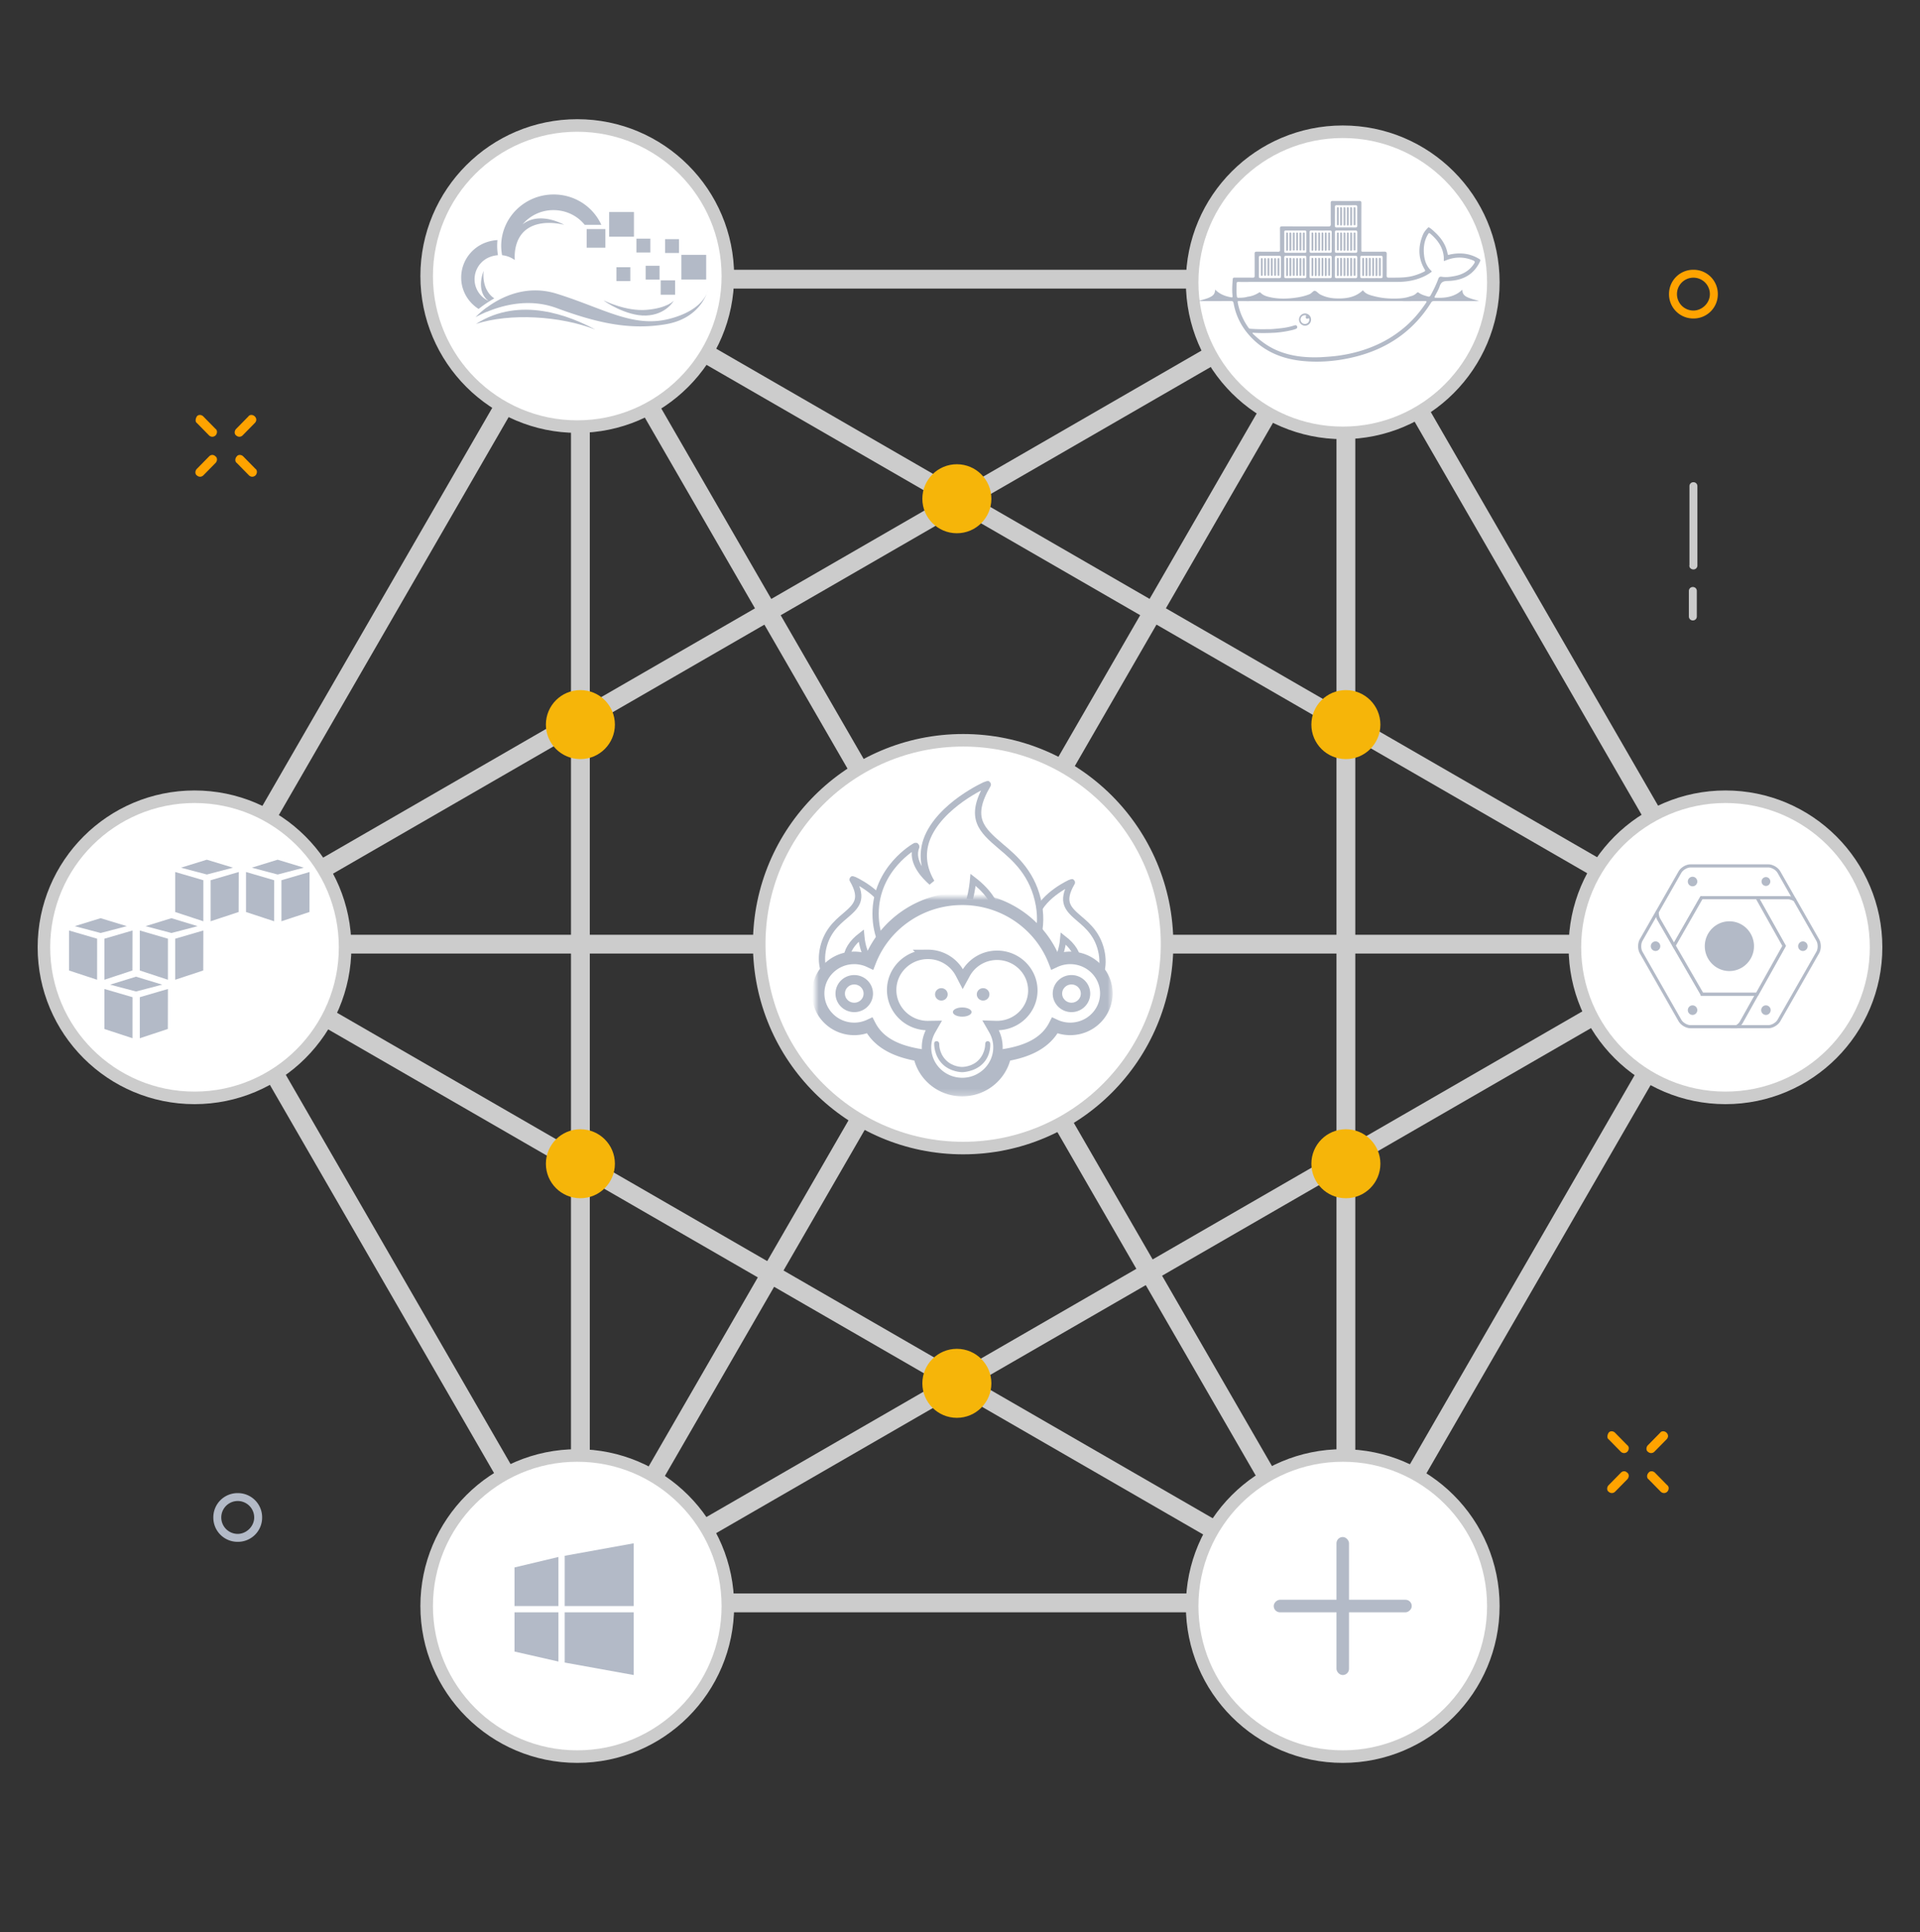 <svg width="306" height="308" viewBox="0 0 306 308" xmlns="http://www.w3.org/2000/svg" xmlns:xlink="http://www.w3.org/1999/xlink"><rect x="0" y="0" width="306" height="308" fill="#333333" stroke="none"/><title>F6C6070D-B249-48F5-B232-68BCE6335CBC</title><defs><path d="M40.567 9.684c-.892 0-1.733.205-2.487.561C35.823 4.41 30.084.262 23.356.262 16.63.262 10.89 4.41 8.633 10.245a5.805 5.805 0 0 0-2.487-.56c-3.18 0-5.758 2.534-5.758 5.66 0 3.126 2.578 5.66 5.758 5.66.88 0 1.712-.2 2.458-.547 1.429 2.79 4.294 4.128 7.94 4.73.598 3.166 3.422 5.572 6.812 5.572s6.215-2.406 6.813-5.572c3.646-.602 6.51-1.941 7.94-4.73a5.81 5.81 0 0 0 2.458.547c3.18 0 5.758-2.534 5.758-5.66 0-3.126-2.578-5.66-5.758-5.66zm-34.42 7.647c-1.098 0-1.988-.875-1.988-1.954 0-1.08.89-1.954 1.988-1.954 1.098 0 1.988.875 1.988 1.954 0 1.08-.89 1.954-1.988 1.954zm22.725 2.892h-.005l-1.427-.044.652 1.132a5.28 5.28 0 0 1 .707 2.632c0 2.95-2.441 5.351-5.443 5.351-3.001 0-5.443-2.4-5.443-5.351 0-.918.244-1.827.706-2.628l.64-1.113-1.3.02-.083.004c-3.043 0-5.518-2.433-5.518-5.425 0-2.99 2.475-5.424 5.518-5.424a5.51 5.51 0 0 1 4.914 2.966l.648 1.25.673-1.237a5.452 5.452 0 0 1 4.802-2.832c3.001 0 5.443 2.4 5.443 5.351 0 2.949-2.44 5.348-5.484 5.348zm11.895-2.892c-1.097 0-1.987-.875-1.987-1.954 0-1.08.89-1.954 1.987-1.954 1.098 0 1.988.875 1.988 1.954 0 1.08-.89 1.954-1.988 1.954z" id="a"/><mask id="b" x="-1" y="-1" width="47.938" height="32.498"><path fill="#fff" d="M-.612-.738h47.938V31.76H-.612z"/><use xlink:href="#a"/></mask></defs><g fill="none" fill-rule="evenodd"><g transform="translate(7 20)"><path d="M84 129V97.365l-51.5 29.733L31 124.5l53-30.6V40h3v52.168l26.324-15.198L94 43.5l2.598-1.5 19.324 33.47 27.154-15.677L101 35.5l1.5-2.598 43.576 25.159L186.02 35l1.5 2.598-38.443 22.195 27.142 15.67L195.538 42l2.597 1.5-19.32 33.463L206 92.658V40h3v54.39l48.519 28.012-1.5 2.598L209 97.854V129h45v3h-45v30.105L249.019 139l1.5 2.598L209 165.568V219h-3v-51.7l-27.795 16.048 21.93 37.984-2.598 1.5-21.93-37.984-26.848 15.5 48.76 28.152-1.5 2.598-50.26-29.017L95.5 231.098 94 228.5l48.76-28.151-26.386-15.234-21.776 37.717-2.598-1.5 21.776-37.717L87 168.156V219h-3v-52.576l-43-24.826L42.5 139 84 162.96V132H41v-3h43zm3 0h56.363l-28.539-49.432L87 95.632V129zm0 3v32.692l28.276 16.325 28.3-49.017H87zm61.56 0l28.145 48.75L206 163.837V132h-57.44zm.212-3H206V96.122L177.316 79.56 148.772 129zm-31.35-50.932l28.646 49.616 28.65-49.623-28.642-16.536-28.654 16.543zm56.685 104.182l-28.04-48.566-28.193 48.833 27.885 16.1 28.348-16.367zM75.5 38l2.598 1.5-46.5 80.54-2.598-1.5L75.5 38zm3 188.52L32 145.98l2.598-1.5 46.5 80.54-2.598 1.5zM216.598 38l46.5 80.54-2.598 1.5L214 39.5l2.598-1.5zm-3 188.52l-2.598-1.5 46.5-80.54 2.598 1.5-46.5 80.54zM100 23h85v3h-85v-3zm0 211h85v3h-85v-3z" fill="#CCC"/><circle fill="#F6B509" cx="85.5" cy="95.5" r="5.5"/><circle fill="#F6B509" cx="85.5" cy="165.5" r="5.5"/><circle fill="#F6B509" cx="207.5" cy="95.5" r="5.5"/><circle fill="#F6B509" cx="207.5" cy="165.5" r="5.5"/><circle fill="#F6B509" cx="145.5" cy="200.5" r="5.5"/><circle fill="#F6B509" cx="145.5" cy="59.5" r="5.5"/><circle stroke="#CCC" stroke-width="2" fill="#FFF" cx="146.5" cy="130.5" r="32.5"/><circle stroke="#CCC" stroke-width="2" fill="#FFF" cx="268" cy="131" r="24"/><circle stroke="#CCC" stroke-width="2" fill="#FFF" cx="24" cy="131" r="24"/><circle stroke="#CCC" stroke-width="2" fill="#FFF" cx="85" cy="24" r="24"/><circle stroke="#CCC" stroke-width="2" fill="#FFF" cx="85" cy="236" r="24"/><circle stroke="#CCC" stroke-width="2" fill="#FFF" cx="207" cy="236" r="24"/><circle stroke="#CCC" stroke-width="2" fill="#FFF" cx="207" cy="25" r="24"/></g><g stroke="#B3BAC7" fill="#FFF"><path d="M142.574 145.964c-.024.021-.024.043-.024.064.559 1.444-.85 2.823-1.433 3.34.777-1.314.923-2.65.485-3.943-.583-1.68-2.064-3.017-3.23-3.857-1.264-.905-2.381-1.4-2.406-1.4h-.073c-.024.02-.024.042 0 .064 1.822 3.124.56 4.223-1.214 5.753-1.36 1.142-3.061 2.63-3.571 5.56-.413 2.5.364 4.525 2.307 6.012 1.798 1.379 3.96 1.81 4.568 1.917.073-.021.097-.064.097-.086 0-.064-.049-.107-.073-.107-1.409-.302-3.693-1.164-3.79-3.384.365.216 1.652.906 2.721.927.024 0 .049-.021.049-.043 0-.022 0-.043-.025-.065-.024-.021-2.065-1.616-2.04-3.792.024-1.336.801-2.607 2.332-3.793.048.54.267 2.93 1.603 4.267 1.458 1.487 2.138 1.228 2.162 1.207 0 0 .996-.216 1.07-1.035.29.517.995 2.004.437 3.383-.413 1.013-1.41 1.767-2.94 2.263-.097.086-.097.15-.097.172.024.065.121.086.243.086 3.28-.452 6.608-3.06 6.608-7.154 0-4.266-3.644-6.335-3.693-6.356-.024-.022-.048 0-.073 0zM164.139 146.43c.024.02.024.042.024.064-.559 1.444.85 2.823 1.433 3.34-.777-1.314-.923-2.65-.486-3.943.583-1.681 2.065-3.017 3.231-3.857 1.264-.905 2.381-1.401 2.405-1.401h.073c.025.021.025.043 0 .065-1.822 3.124-.558 4.223 1.215 5.753 1.36 1.142 3.061 2.629 3.571 5.56.413 2.499-.364 4.524-2.308 6.011-1.797 1.38-3.96 1.81-4.567 1.918-.073-.021-.097-.065-.097-.086 0-.065.048-.108.073-.108 1.409-.302 3.692-1.163 3.79-3.383-.365.216-1.652.905-2.721.927-.025 0-.049-.022-.049-.043 0-.022 0-.044.024-.065.025-.022 2.065-1.616 2.041-3.793-.024-1.336-.802-2.607-2.332-3.792-.049.539-.267 2.93-1.604 4.266-1.457 1.487-2.137 1.229-2.162 1.207 0 0-.996-.215-1.069-1.034-.291.517-.996 2.004-.437 3.383.413 1.013 1.41 1.767 2.94 2.262.097.087.097.151.097.173-.024.065-.122.086-.243.086-3.28-.452-6.608-3.06-6.608-7.154 0-4.266 3.644-6.335 3.693-6.357.024-.021.048 0 .073 0z"/><path d="M145.986 134.854c.041.037.041.073.041.11-.955 2.454 1.454 4.799 2.45 5.678-1.328-2.235-1.578-4.506-.83-6.704.997-2.857 3.53-5.128 5.524-6.557 2.16-1.538 4.07-2.381 4.112-2.381h.125c.041.037.041.073 0 .11-3.115 5.312-.956 7.18 2.076 9.78 2.326 1.942 5.234 4.47 6.106 9.452.706 4.249-.623 7.692-3.946 10.22-3.073 2.344-6.77 3.077-7.808 3.26-.125-.036-.166-.11-.166-.146 0-.11.083-.184.124-.184 2.41-.512 6.313-1.978 6.48-5.75-.624.366-2.825 1.538-4.652 1.574-.042 0-.083-.036-.083-.073 0-.036 0-.073.041-.11.042-.036 3.53-2.747 3.489-6.447-.042-2.271-1.37-4.432-3.987-6.447-.083.916-.457 4.982-2.742 7.253-2.492 2.528-3.655 2.088-3.696 2.051 0 0-1.703-.366-1.828-1.758-.498.88-1.703 3.407-.747 5.751.706 1.722 2.409 3.004 5.025 3.847.167.146.167.256.167.293-.042.11-.208.146-.416.146-5.607-.77-11.297-5.202-11.297-12.162 0-7.253 6.23-10.77 6.313-10.806.042-.037.083 0 .125 0z"/></g><g transform="translate(130 143)"><use fill="#FFF" xlink:href="#a"/><use stroke="#B3BAC7" mask="url(#b)" stroke-width="2" xlink:href="#a"/><path d="M28.872 20.223h-.005l-1.427-.044.652 1.132a5.28 5.28 0 0 1 .707 2.632c0 2.95-2.441 5.351-5.443 5.351-3.001 0-5.443-2.4-5.443-5.351 0-.918.244-1.827.706-2.628l.64-1.113-1.3.02-.083.004c-3.043 0-5.518-2.433-5.518-5.425 0-2.99 2.475-5.424 5.518-5.424a5.51 5.51 0 0 1 4.914 2.966l.648 1.25.673-1.237a5.452 5.452 0 0 1 4.802-2.832c3.001 0 5.443 2.4 5.443 5.351 0 2.949-2.44 5.348-5.484 5.348z" stroke="#B3BAC7" fill="#FFF"/><path d="M18.885 23.391s-.048-.43.38-.43c.429 0 .429.43.429.43s-.087 1.379 1.02 2.545c1.107 1.167 2.625 1.134 2.625 1.134s1.584.02 2.662-1.134c1.078-1.153 1.017-2.545 1.017-2.545s0-.43.399-.43c.398 0 .407.43.407.43s.148 1.802-1.193 3.156c-1.34 1.355-3.292 1.359-3.292 1.359s-1.888 0-3.198-1.359c-1.31-1.358-1.256-3.156-1.256-3.156zm4.471-4.338c-.823 0-1.49-.328-1.49-.733 0-.405.667-.733 1.49-.733.824 0 1.491.328 1.491.733 0 .405-.667.733-1.49.733z" fill="#B3BAC7"/><ellipse fill="#B3BAC7" cx="20.03" cy="15.499" rx="1.008" ry=".991"/><ellipse fill="#B3BAC7" cx="26.682" cy="15.499" rx="1.008" ry=".991"/><path d="M6.147 17.331c-1.098 0-1.988-.875-1.988-1.954 0-1.08.89-1.954 1.988-1.954 1.098 0 1.988.875 1.988 1.954 0 1.08-.89 1.954-1.988 1.954zM40.767 17.331c-1.097 0-1.987-.875-1.987-1.954 0-1.08.89-1.954 1.987-1.954 1.098 0 1.988.875 1.988 1.954 0 1.08-.89 1.954-1.988 1.954z" stroke="#B3BAC7" fill="#FFF"/></g><g fill-rule="nonzero" fill="#B3BAC7"><path d="M32.402 146.848l-4.475-1.472v-6.379l4.48 1.309-.005 6.542M33.569 140.306l4.48-1.309-.015 6.374-4.465 1.477v-6.542M37.137 138.306l-4.176-1.272-4.122 1.272 4.128 1.09 4.17-1.09M43.686 146.848l-4.475-1.472v-6.379l4.48 1.309-.005 6.542M44.853 140.306l4.481-1.309-.016 6.374-4.465 1.477v-6.542M48.421 138.306l-4.176-1.272-4.121 1.272 4.127 1.09 4.17-1.09M15.48 149.628L11 148.32v6.378l4.475 1.472.006-6.542M16.642 149.628l4.48-1.308-.015 6.374-4.465 1.476v-6.542M20.21 147.629l-4.176-1.272-4.121 1.272 4.127 1.09 4.17-1.09M26.76 156.17l-4.476-1.472v-6.378l4.481 1.308-.005 6.542M27.927 149.628l4.48-1.308-.015 6.374-4.465 1.476v-6.542M31.495 147.629l-4.176-1.272-4.122 1.272 4.128 1.09 4.17-1.09M21.117 165.493l-4.475-1.472v-6.379l4.48 1.309-.005 6.542M22.284 158.95l4.481-1.308-.015 6.375-4.466 1.476v-6.542M25.852 156.952l-4.176-1.272-4.121 1.272 4.127 1.09 4.17-1.09"/></g><g fill-rule="nonzero" fill="#B3BAC7"><path d="M75.86 51.635c7.04-4.51 15.031-1.257 19.027.906-5.528-2.183-13.602-2.677-19.026-.906"/><path d="M88.241 31c3.396 0 6.294 1.977 7.598 4.84h-2.65c-1.159-1.442-2.96-2.348-4.989-2.348a6.408 6.408 0 0 0-4.927 2.286c.062-.042.124-.103.186-.144 2.774-1.957 6.46.205 6.46.205s-3.5-1.009-5.88.639c-2.381 1.647-1.988 4.963-1.988 4.963s-.02-.041-.041-.124c0 .041.02.083.02.124a4.179 4.179 0 0 0-2.008-.762 8.574 8.574 0 0 1-.145-1.483c.021-4.53 3.748-8.196 8.364-8.196M77.58 49.72v-.7c2.195-1.628 6.253-3.728 11.139-2.204 7.411 2.306 12.11 5.457 17.846 4.036 5.714-1.42 6.231-4.53 6.231-4.53s-1.014 4.386-6.645 5.354c-5.632.968-10.828-.124-17.453-2.574-4.472-1.648-8.778-.371-11.118.617m0-1.42a21.52 21.52 0 0 1 1.201-.742 3.24 3.24 0 0 1-.517-.412 3.663 3.663 0 0 1-.684-.947v1.524l.042.041c.083.062.145.124.227.185a1.117 1.117 0 0 1-.269-.144v.494m0-7.104v-2.595a6.7 6.7 0 0 1 1.698-.33c-.02.289-.041.598-.041.907 0 .514.041 1.009.124 1.503a4.352 4.352 0 0 0-1.78.515m0-2.595v2.595a3.815 3.815 0 0 0-1.947 3.315c0 1.421.787 2.657 1.946 3.316v.473a19.58 19.58 0 0 0-1.304.948c-1.677-1.071-2.774-2.904-2.774-5.004 0-2.616 1.697-4.84 4.078-5.643m0 7.62c-.745-1.421-.497-3.048-.497-3.048s-1.242 2.862.497 4.571v-1.524m0 2.78c-1.138.845-1.78 1.545-1.78 1.545 0 .02.662-.37 1.78-.844v-.7"/><path d="M96.212 47.887s3.54 1.791 6.853 1.503c3.333-.288 4.327-1.462 4.327-1.462s-1.222 2.244-4.41 2.368c-3.188.124-6.77-2.327-6.77-2.41zM93.5 36.519h2.981v2.965H93.5V36.52zM105.3 44.695h2.299v2.285H105.3zM97.082 33.8h3.954v3.934h-3.954zM108.593 40.617h3.954v3.933h-3.954zM101.43 38.043h2.215v2.203h-2.216v-2.203zm1.47 4.325h2.214v2.203H102.9v-2.203zM98.241 42.594h2.215v2.204h-2.215v-2.204zm7.764-4.469h2.215v2.204h-2.215v-2.204z"/></g><g fill-rule="nonzero" fill="#B3BAC7"><path d="M213.196 43.997c.177.015.165-.127.167-.24.004-.392.002-.784.002-1.175 0-.416.002-.835-.002-1.251 0-.101.002-.22-.146-.22s-.146.117-.146.22a504.83 504.83 0 0 0 0 2.429c-.002.097-.018.226.125.237zM218.315 44.004c.158-.013.143-.151.143-.265.002-.39 0-.785 0-1.177v-1.216c0-.118-.005-.247-.166-.245-.157 0-.125.134-.125.228-.004.81-.004 1.621 0 2.432 0 .105-.042.26.148.243zM215.32 44.006c.14.006.168-.097.168-.207v-2.506c0-.117-.048-.205-.181-.192-.126.011-.111.12-.113.205-.002.417-.002.835-.002 1.252 0 .406-.002.811.002 1.215.004.095-.034.226.126.233zM214.269 44.004c.14-.002.151-.116.151-.22v-2.468c0-.107-.019-.211-.159-.213-.159 0-.13.127-.13.222-.004.405-.002.81-.002 1.214 0 .404-.002.811.002 1.215 0 .103-.051.254.138.25zM213.364 37.256c0-.088 0-.195-.155-.189-.154.007-.136.12-.136.205v1.215c0 .405-.004.81 0 1.214.003.092-.037.228.155.226.152-.003.136-.12.136-.203.004-.822.004-1.646 0-2.468zM214.779 44.004c.164.01.173-.117.173-.235v-2.43c0-.12-.01-.246-.173-.236-.155.009-.119.144-.119.235-.005.406-.003.811-.003 1.215 0 .403 0 .81.003 1.214.002.093-.036.226.119.237zM213.591 42.547c0 .405 0 .81.002 1.214.002.094-.037.228.111.241.16.017.18-.106.18-.23v-2.43c0-.118-.003-.25-.167-.241-.18.011-.118.166-.12.267-.01.392-.006.787-.006 1.179zM218.7 43.79c0 .095-.024.222.133.218.137-.002.16-.11.16-.217.002-.824.002-1.646 0-2.47 0-.106-.02-.215-.156-.22-.16-.006-.136.12-.136.217-.004.405-.002.81-.002 1.216 0 .418-.002.835.002 1.255zM209.143 39.974c.168.01.175-.118.175-.235 0-.82 0-1.643-.002-2.465 0-.104-.011-.213-.158-.215-.165 0-.133.126-.133.22-.002.4-.002.806-.002 1.21 0 .418 0 .835.002 1.252.002.093-.036.226.118.233zM211.148 39.778c0 .088-.002.19.118.2.133.007.176-.08.176-.194.002-.836.002-1.673 0-2.506 0-.105-.011-.213-.151-.217-.156-.003-.143.116-.143.213-.002.417-.002.836-.002 1.252 0 .415 0 .833.002 1.252zM209.139 41.1c-.15.014-.114.147-.116.24-.002.405 0 .81 0 1.216 0 .406-.002.811 0 1.215.002.093-.034.228.122.233.16.006.172-.123.172-.24v-2.432c0-.121-.02-.244-.178-.231zM209.678 39.974c.167.01.175-.12.175-.237 0-.82.004-1.642 0-2.465 0-.104-.014-.213-.158-.214-.165 0-.134.125-.134.218-.002.404 0 .81 0 1.213 0 .418-.002.835 0 1.252.004.093-.039.226.12.233h-.003zM210.622 39.774c0 .086-.015.195.12.202.133.008.174-.082.174-.198 0-.833.004-1.668 0-2.5 0-.103-.008-.215-.154-.219-.165-.005-.136.12-.136.213-.006.406-.004.811-.004 1.215 0 .428-.002.86 0 1.287zM210.215 39.974c.14.006.169-.097.169-.205 0-.834.002-1.669 0-2.5 0-.107-.02-.213-.163-.21-.167.002-.129.133-.129.225-.003.403-.001.809-.001 1.212l.001 1.25c0 .094-.038.223.123.228zM214.129 35.705c0 .093-.038.228.113.24.16.014.179-.11.179-.233V34.5c0-.404 0-.81-.004-1.213 0-.11.019-.25-.148-.258-.191-.007-.136.148-.136.247-.006.81-.004 1.618-.004 2.429zM216.02 37.282c0-.092.033-.226-.161-.215-.157.007-.127.125-.127.207-.002.389 0 .78 0 1.172 0 .415-.005.831 0 1.246.002.092-.046.232.14.235.186.004.149-.136.149-.227a211 211 0 0 0 0-2.418zM217.26 43.999c.141-.006.14-.122.14-.225v-1.216-1.216c0-.101.007-.22-.133-.232-.143-.013-.162.097-.162.204v2.472c0 .106.012.22.155.213zM215.328 37.06c-.163 0-.13.127-.132.22-.004.404-.002.809-.002 1.213 0 .418-.002.835.002 1.251.002.094-.036.223.12.234.134.01.172-.092.172-.202.002-.835.002-1.668 0-2.5 0-.106-.02-.213-.16-.217zM213.73 37.06c-.163 0-.131.127-.133.22-.004.404-.002.809-.002 1.213 0 .418-.002.835.002 1.251.002.094-.034.223.122.234.132.01.17-.092.17-.202.002-.835.002-1.668 0-2.5 0-.106-.019-.215-.16-.217zM215.732 34.472c0 .405-.004.81 0 1.212.002.092-.046.228.154.22.154-.003.136-.119.136-.203.002-.82.002-1.642 0-2.464 0-.082.02-.196-.138-.202-.202-.006-.15.13-.152.222-.004.406-.002.811 0 1.215zM214.268 37.061c-.188-.007-.134.15-.135.249-.006.392-.004.783-.004 1.175 0 .417-.002.833.002 1.25.002.095-.038.228.113.241.158.013.179-.112.179-.232V37.32c-.002-.112.007-.25-.155-.258zM214.801 37.061c-.188-.007-.135.15-.135.249-.007.392-.004.783-.004 1.175 0 .417-.003.833 0 1.25.004.095-.035.228.115.241.158.013.178-.112.178-.232V37.32c-.002-.112.008-.25-.154-.258zM215.732 43.765c0 .082-.025.2.134.2.194.002.155-.13.155-.222.005-.39.002-.781.002-1.172 0-.403.003-.805-.002-1.209-.002-.091.035-.226-.16-.218-.16.005-.129.121-.129.202-.005.807-.005 1.612 0 2.42zM213.222 35.903c.174-.002.14-.142.14-.234.007-.388.003-.78.003-1.173 0-.415 0-.831-.003-1.248 0-.082.025-.198-.128-.207-.192-.013-.16.121-.16.214-.005.806-.005 1.613 0 2.42 0 .092-.037.232.144.228h.004zM213.595 35.701c0 .103-.041.258.148.241.16-.013.14-.153.14-.263.003-.393.001-.783 0-1.174 0-.405.001-.81-.002-1.212 0-.11.019-.25-.144-.26-.195-.013-.142.144-.142.245-.004.807-.004 1.614 0 2.423zM217.637 43.728c0 .108-.063.29.15.274.185-.013.144-.175.144-.295.006-.38.002-.755.002-1.134 0-.389 0-.78-.002-1.171 0-.12.038-.283-.15-.294-.211-.01-.144.168-.144.275-.005.779-.005 1.562 0 2.345zM214.662 34.474c0 .418-.003.835 0 1.251 0 .094-.026.22.136.22.14 0 .155-.107.155-.214.002-.82.002-1.64 0-2.462 0-.116-.003-.245-.17-.236-.163.008-.119.142-.119.234-.007.403-.004.809-.004 1.212v-.005h.002zM215.194 34.487c0 .403-.002.809.002 1.212.002.103-.044.254.147.243.14-.007.143-.121.143-.226 0-.82.002-1.64-.002-2.462 0-.101-.004-.219-.145-.225-.195-.009-.141.144-.143.245-.006.406-.004.811-.002 1.213zM209.676 41.1c-.153.01-.117.145-.117.236-.002.406-.002.811-.002 1.217 0 .405 0 .81.002 1.214 0 .095-.036.228.117.237.158.01.175-.117.175-.235v-2.433c-.002-.117-.015-.243-.175-.235zM211.684 39.698c0 .091-.043.233.133.235.21.006.15-.155.15-.254.009-.392.004-.785.004-1.177s.005-.787-.004-1.18c0-.098.063-.259-.15-.255-.174.002-.133.144-.133.235-.004.798-.004 1.598 0 2.396zM205.103 44.004c.163.01.174-.117.174-.235v-2.43c0-.12-.01-.246-.174-.236-.154.009-.118.144-.118.235-.004.406-.002.811-.002 1.215 0 .403-.002.81.002 1.214.002.093-.036.226.118.237zM203.61 43.77c0 .087-.008.197.152.191.155-.007.134-.12.134-.201.007-.404.005-.808.005-1.213 0-.389.002-.781-.005-1.172 0-.09.049-.23-.146-.226-.152 0-.138.116-.14.2-.003.81-.003 1.616 0 2.422zM205.653 44.004c.163-.005.154-.14.154-.254v-2.418c0-.121-.02-.24-.18-.23-.144.014-.118.14-.12.236-.003.404-.001.805-.001 1.21 0 .404-.002.806.001 1.21.002.104-.035.252.143.246h.003zM206.047 43.745c.002.093-.034.226.152.222.151-.002.14-.116.14-.198.003-.807.003-1.616 0-2.423 0-.085.018-.197-.131-.202-.19-.008-.159.123-.159.217-.002.39-.002.782-.002 1.175 0 .401-.005.805 0 1.209zM203.076 43.774c0 .086-.002.195.153.185.154-.007.138-.117.138-.201.004-.393.002-.785.002-1.174 0-.405.002-.81-.002-1.212-.002-.094.036-.228-.154-.223-.15.002-.137.118-.14.2 0 .81 0 1.618.003 2.425zM207.112 43.748c0 .096-.03.232.156.219.175-.011.133-.146.135-.24.004-.39 0-.782 0-1.173 0-.39.004-.782 0-1.175-.002-.091.042-.226-.138-.235-.184-.011-.153.125-.153.218-.002.796-.002 1.59 0 2.386zM206.578 42.547c0 .405-.002.809 0 1.213 0 .082-.02.194.132.205.187.011.16-.12.16-.213.003-.796.003-1.59 0-2.386 0-.093.036-.23-.149-.224-.178.004-.14.14-.14.233-.005.39 0 .783 0 1.176v-.004h-.003z"/><path d="M229.458 45.615c.213-.656.575-.815 1.256-.83 2.288-.048 4.134-.917 5.16-3.103.095-.202.088-.277-.116-.402-1.464-.899-3.035-1.063-4.688-.706-.142.032-.307.157-.36-.135-.241-1.364-.979-2.45-1.973-3.383-.33-.31-.651-.63-1.061-.841-.367.351-.706.734-.9 1.207-.78 1.887-.78 3.744.286 5.534.123.207.067.273-.11.359-.467.232-.95.416-1.446.573-1.357.43-2.758.36-4.153.372-.28.002-.365-.067-.359-.355.017-1.128-.011-2.257.017-3.383.01-.354-.107-.413-.427-.408-1.028.019-2.058.01-3.085.006-.618-.002-.532.07-.534-.514-.004-2.408-.004-4.815.004-7.223 0-.249-.041-.353-.328-.351-1.408.015-2.817.015-4.229 0-.275-.002-.335.09-.331.347.013 1.103-.01 2.205.015 3.307.007.34-.09.415-.422.415-2.44-.017-4.875-.006-7.312-.017-.307-.002-.375.09-.371.381.017 1.114 0 2.23.015 3.347.002.246-.067.32-.318.317-1.118-.015-2.236 0-3.353-.015-.287-.003-.39.056-.384.368.02 1.153 0 2.306.011 3.46.004.247-.064.324-.314.318-.953-.015-1.904-.002-2.856-.01-.189 0-.307.018-.325.25-.064.835-.12 1.666-.045 2.503.04.44.041.44-.408.35-.886-.178-1.687-.52-2.344-1.189-.055.647-.234.91-.81 1.196-.589.299-1.238.418-1.86.633 1.728 0 3.454.008 5.18-.007.294-.002.38.095.429.366a10.246 10.246 0 0 0 2.26 4.824c2.327 2.778 5.403 4.07 8.932 4.383 2.737.243 5.448-.015 8.116-.674 5.186-1.286 9.304-4.084 12.161-8.641.126-.2.262-.256.49-.253 2.259.008 4.52.006 6.78.006h.386c-.43-.159-.864-.245-1.275-.392-.684-.247-1.418-.471-1.393-1.426-.229.183-.416.359-.628.497-1.115.727-2.364.843-3.652.78-.228-.012-.169-.105-.105-.234.266-.531.592-1.045.775-1.603l.002-.004zm-12.656-4.587c0-.207.088-.256.274-.256 1.001.006 2.003.006 3.006 0 .195 0 .274.071.274.267a411.315 411.315 0 0 0 0 3.04c0 .206-.102.258-.285.254-.498-.006-.992-.002-1.487-.002-.496 0-.99-.005-1.486.002-.195.004-.303-.034-.301-.267.013-1.015.01-2.027.005-3.038zm-.48-1.022c0 .213-.085.288-.293.288a201.86 201.86 0 0 0-3.009 0c-.235.003-.267-.107-.265-.303.009-.493.003-.987.003-1.48s.008-.988-.003-1.481c-.006-.21.054-.29.277-.288.988.01 1.98.01 2.97 0 .222-.002.32.062.32.299-.008.988-.008 1.977 0 2.965zm-3.564-5.538c0-.482.01-.962-.003-1.442-.006-.219.039-.316.288-.312.988.013 1.979.01 2.967 0 .238-.002.31.084.307.31-.007.975-.007 1.95 0 2.926.002.226-.067.315-.303.314-.989-.01-1.979-.012-2.97 0-.245.001-.299-.092-.291-.312.013-.494.005-.989.005-1.484zm-.003 6.614c-.002-.22.044-.312.292-.31.988.011 1.978.011 2.967.002.236-.002.305.086.303.312-.007.973-.01 1.947 0 2.924.002.243-.073.338-.327.329-.493-.017-.989-.004-1.483-.004-.483 0-.966-.01-1.447.004-.22.005-.315-.045-.311-.292.015-.986.011-1.973.004-2.96l.002-.005zm-3.745-4.338c.976.01 1.951.01 2.926 0 .234-.002.313.07.304.302-.015.494-.006.987-.006 1.478 0 .494-.007.987.006 1.48.003.21-.06.29-.28.29-.986-.01-1.976-.01-2.963 0-.217 0-.28-.071-.279-.284.01-.987.011-1.973 0-2.958-.004-.228.053-.314.292-.308zm3.224 5.846c0 .493-.006.986.004 1.482.004.194-.066.265-.264.263a268.837 268.837 0 0 0-3.007-.002c-.178.002-.249-.056-.247-.239a281 281 0 0 0 0-3.077c-.002-.18.06-.247.243-.245 1.002.006 2.004.007 3.005-.002.232-.004.274.101.27.297-.01.507-.004 1.013-.004 1.52v.003zm-7.296-5.846c1 .007 2.002.007 3.003 0 .2-.002.26.078.257.27-.006 1.011-.006 2.022 0 3.035.003.177-.06.248-.242.247a329.435 329.435 0 0 0-3.038 0c-.227 0-.236-.122-.236-.29.005-.493.004-.988.004-1.48 0-.506.005-1.01-.004-1.517-.006-.192.054-.267.256-.265zm.049 4.028c.496.013.99.006 1.486.006.485 0 .966.007 1.448-.004.219-.006.282.075.279.286a160.51 160.51 0 0 0 0 3.002c.003.226-.09.275-.292.273a153.55 153.55 0 0 0-2.934.002c-.24.002-.3-.08-.294-.307.007-.986.011-1.976-.004-2.963-.002-.248.086-.303.31-.295zm-4.355.275c0-.226.092-.275.294-.275.977.007 1.955.01 2.932 0 .242-.002.298.082.296.308-.01.989-.013 1.975 0 2.962.004.243-.088.3-.31.295-.482-.013-.965-.004-1.444-.004-.48 0-.966-.007-1.446.002-.213.004-.322-.037-.318-.288.011-1 .01-2 0-2.999h-.004v-.001zm26.637 7.234c-.887 1.317-1.892 2.537-3.076 3.593a18.547 18.547 0 0 1-4.828 3.118c-1.868.84-3.827 1.37-5.852 1.672-.987.148-1.985.21-2.98.273-2.481.101-4.906-.136-7.207-1.171-1.355-.613-2.523-1.49-3.59-2.513-.05-.047-.124-.088-.12-.217 1.233.079 2.463.064 3.695-.007a17.262 17.262 0 0 0 2.814-.462c.118-.041.24-.08.358-.121.19-.066.31-.185.247-.396-.062-.217-.232-.24-.427-.18-.77.25-1.558.398-2.366.475-.639.06-1.279.15-1.921.12-.91.03-1.82.007-2.728-.057a.373.373 0 0 1-.309-.172 9.938 9.938 0 0 1-1.717-4.035c-.035-.202.047-.21.193-.21.506.006 1.011.008 1.517.012.114-.002.226-.012.342-.012h24.069c.114 0 .226.008.342.012 1.13-.002 2.258-.002 3.387-.015.281-.002.303.078.157.295v-.002zm.736-1.213c-.112.202-.219.255-.45.187-.5-.14-1-.278-1.428-.59-.15-.109-.215-.08-.34.037a1.91 1.91 0 0 1-.993.521c-.844.32-1.733.365-2.617.369-1.054.003-2.1-.1-3.124-.367-.646-.17-1.318-.31-1.772-.874-.103-.125-.147-.011-.202.037-1.21 1.073-2.684 1.237-4.206 1.176-.854-.034-1.68-.225-2.45-.62-.32-.163-.572-.533-.862-.586-.255-.046-.51.395-.841.53-.852.354-1.75.515-2.655.62-1.213.134-2.428.132-3.63-.13-.563-.123-1.112-.287-1.528-.711-.132-.137-.202-.062-.314.007-.543.34-1.13.559-1.773.628-.477.155-.973.151-1.464.163-.135.003-.2-.043-.225-.191-.106-.704-.056-1.413-.04-2.12.005-.188.125-.221.284-.217.432.009.863.009 1.293.013.165-.004.33-.012.495-.012 7.857 0 15.715.002 23.572-.003 1.354 0 2.674-.21 3.932-.746.479-.205.936-.452 1.357-.76.082-.06.247-.114.071-.28-.674-.638-1.003-1.456-1.12-2.355-.146-1.15-.044-2.275.536-3.314.226-.407.24-.41.582-.108 1.054.932 1.837 2.023 1.998 3.467.022.2.02.404.015.607-.004.088 0 .148.105.154 1.52-.686 3.046-.733 4.59-.079.305.13.283.264.127.503-.756 1.179-1.881 1.77-3.22 2.003-.632.112-1.275.201-1.922.09-.289-.051-.448.037-.558.34-.33.902-.753 1.761-1.217 2.606v.005h-.006z"/><path d="M200.953 43.745c.002.091-.04.228.16.213.152-.01.127-.127.127-.21.004-.794.004-1.59 0-2.384 0-.093.03-.228-.162-.213-.157.01-.125.127-.125.21-.005.39-.002.782-.002 1.173 0 .402-.003.805.002 1.21zM202.544 43.75c0 .082-.025.196.13.206.19.01.158-.12.162-.213.003-.796.003-1.592 0-2.39 0-.082.023-.196-.13-.205-.189-.012-.162.12-.162.213-.002.392-.002.782-.002 1.175 0 .403 0 .809.002 1.214zM201.62 43.961c.155.004.148-.106.148-.194.005-.404.002-.809.002-1.213 0-.403.003-.809-.002-1.212 0-.086.01-.194-.143-.196-.155-.002-.15.106-.15.192v2.425c.002.086-.005.195.145.198zM210.23 41.103c-.184-.01-.138.147-.14.248a255.38 255.38 0 0 0 0 2.395c0 .101-.052.256.132.258.16.002.159-.134.159-.248.002-.393 0-.785 0-1.177 0-.406.002-.811 0-1.217 0-.114.007-.25-.15-.26zM202.156 43.961c.15 0 .146-.108.146-.194.002-.392.002-.783.002-1.175 0-.419.003-.835-.002-1.252 0-.088.007-.196-.146-.196-.155 0-.145.108-.145.194-.003.81-.003 1.618 0 2.425 0 .088-.01.195.145.198zM211.838 41.146c-.188 0-.15.132-.152.226-.007.392-.002.784-.002 1.175 0 .405-.002.81.002 1.213 0 .085-.013.194.14.2.157.005.152-.103.152-.19v-2.426c0-.084.012-.198-.14-.198zM219.373 44.006c.136-.004.15-.118.15-.222.003-.824.003-1.646 0-2.47 0-.109-.025-.213-.16-.213-.159 0-.129.127-.129.224-.004.405-.002.81-.002 1.214 0 .406-.003.811.002 1.217 0 .103-.047.256.14.25zM207.795 39.933c.157 0 .141-.114.141-.196.003-.417.003-.832.003-1.246 0-.415 0-.832-.003-1.247 0-.074.007-.162-.12-.173-.162-.015-.169.084-.169.175v2.495c0 .084-.007.192.148.192zM211.448 41.38c0-.124.015-.281-.17-.277-.173.002-.126.158-.126.261a252.6 252.6 0 0 0 0 2.382c0 .103-.043.258.133.258.185 0 .163-.157.163-.28.004-.39.004-.781.004-1.173 0-.393 0-.781-.004-1.172zM207.646 42.534c0 .403-.005.805.002 1.209 0 .091-.04.226.153.222.16-.002.136-.12.136-.2.002-.805.002-1.612 0-2.418 0-.08.03-.196-.132-.203-.194-.008-.157.127-.16.22-.004.39 0 .781 0 1.17zM207.114 39.74c0 .088-.004.195.148.193.151-.002.142-.11.142-.196.003-.404.003-.807.003-1.213 0-.416 0-.831-.003-1.248 0-.084.025-.196-.129-.205-.188-.017-.16.114-.163.209-.002.82-.002 1.64.002 2.46zM210.75 41.103c-.18.009-.12.164-.122.265-.006.392-.004.785-.004 1.177 0 .405-.002.81.002 1.216.002.103-.041.256.146.243.131-.01.144-.121.144-.228v-2.432c0-.116-.007-.25-.167-.241zM219.881 44.006c.161.011.179-.114.179-.235V41.34c0-.12-.012-.247-.173-.24-.153.008-.12.143-.12.234-.003.811-.003 1.622 0 2.433 0 .095-.033.228.114.24zM205.107 39.976c.135.008.171-.092.171-.202.002-.833.002-1.668 0-2.5 0-.104-.019-.213-.16-.213-.161 0-.131.127-.131.22-.004.403-.002.808-.002 1.213 0 .419-.002.836.002 1.252 0 .092-.034.223.12.23zM205.633 39.976c.159.011.176-.114.176-.234 0-.822 0-1.646-.002-2.466 0-.106-.019-.213-.157-.215-.156-.003-.137.116-.137.215-.004.404-.002.81-.002 1.213 0 .418-.002.835.002 1.253 0 .096-.028.227.12.234zM206.58 39.74c0 .088-.004.195.15.193.152-.002.143-.112.143-.196.002-.419 0-.833 0-1.25 0-.404.002-.81 0-1.21 0-.083.027-.197-.13-.206-.187-.017-.163.114-.163.209-.002.82-.002 1.64 0 2.46zM206.188 39.931c.186.006.148-.132.152-.226.003-.403 0-.807 0-1.21 0-.404.003-.808 0-1.211 0-.094.027-.225-.163-.215-.15.007-.128.12-.128.203-.002.808-.002 1.617 0 2.424 0 .091-.038.228.139.235zM208.95 50.925a.968.968 0 0 0-1.009-.959.976.976 0 0 0 .032 1.949.965.965 0 0 0 .977-.99zm-.958.715a.698.698 0 0 1-.717-.672.677.677 0 0 1 .629-.716c.13-.007.314-.07.22.217-.076.224.09.4.311.312.26-.103.229.035.234.189a.686.686 0 0 1-.677.67z"/></g><g transform="translate(261 138)" fill-rule="nonzero"><path fill="#FFF" d="M9.422 21.574l-5.031-8.81 5.031-8.81h10.063l5.028 8.81-5.028 8.81z"/><path d="M10.276 20.463l-4.47-7.733-2.452-4.238C3.174 8.18 3.1 7.75 3.13 7.34L.55 11.856c-.307.54-.307 1.423 0 1.964l6.197 10.855c.308.541 1.066.982 1.682.982h7.38c.297-.178.554-.415.704-.678l2.525-4.513h-8.762v-.003z" stroke="#B3BAC7" stroke-width=".5" fill="#FFF"/><path fill="#FFF" d="M28.708 11.856L22.508 1l2.521 4.41z"/><path d="M28.708 11.856L25.03 5.409c-.319-.196-.685-.322-1.011-.322H19.03l4.314 7.688-4.306 7.688-2.525 4.512a1.95 1.95 0 0 1-.704.678h5.02c.616 0 1.375-.44 1.683-.981l2.466-4.317 3.73-6.535c.308-.541.308-1.423 0-1.964z" stroke="#B3BAC7" stroke-width=".5" fill="#FFF"/><path d="M22.508 1C22.2.46 21.442.02 20.826.02H8.43c-.616 0-1.374.44-1.682.981l-3.62 6.343c-.03.412.047.838.223 1.153l2.452 4.238 4.375-7.647h13.834c.326 0 .692.126 1.011.322L22.508 1z" stroke="#B3BAC7" stroke-width=".5" fill="#FFF"/><path stroke="#B3BAC7" stroke-width=".5" fill="#FFF" d="M5.805 12.734l4.471 7.729h8.762l4.302-7.688-4.313-7.688H10.18z"/><path d="M14.622 16.784c-2.162 0-3.921-1.779-3.921-3.965s1.759-3.964 3.921-3.964 3.921 1.778 3.921 3.964-1.759 3.965-3.92 3.965zM8.752 3.279a.76.76 0 0 1-.755-.763.76.76 0 0 1 .755-.764.76.76 0 0 1 .754.764.76.76 0 0 1-.754.763z" fill="#B3BAC7"/><ellipse fill="#B3BAC7" cx="20.445" cy="2.512" rx=".7" ry=".708"/><path d="M8.752 23.779a.76.76 0 0 1-.755-.764c0-.418.34-.763.755-.763a.76.76 0 0 1 .754.763.76.76 0 0 1-.754.764zM20.445 23.779a.76.76 0 0 1-.755-.764c0-.418.34-.763.755-.763a.76.76 0 0 1 .755.763.76.76 0 0 1-.755.764zM26.334 13.586a.76.76 0 0 1-.755-.763.76.76 0 0 1 .755-.763.76.76 0 0 1 .755.763.758.758 0 0 1-.755.763zM2.852 13.586a.76.76 0 0 1-.755-.763.76.76 0 0 1 .755-.763c.414 0 .755.344.755.763a.758.758 0 0 1-.755.763z" fill="#B3BAC7"/></g><g fill="#B3BAC7"><path d="M82 249.85l7-1.67V256h-7zM90 247.991L101 246v10H90zM82 263.256l7 1.593V257h-7zM90 265.009L101 267v-10H90z"/></g><g transform="translate(203 245)" fill="#B3BAC7"><rect x="10" width="2" height="22" rx="1"/><rect transform="rotate(90 11 11)" x="10" width="2" height="22" rx="1"/></g><g fill-rule="nonzero" fill="#FFA300"><path d="M34.35 68.365L32.4 66.38c-.307-.314-.82-.314-1.026 0-.205.313-.308.836 0 1.044l1.95 1.985a.777.777 0 0 0 .514.21c.205 0 .41-.105.513-.21.308-.313.308-.835 0-1.044zM38.764 72.752c-.308-.313-.82-.313-1.026 0-.308.313-.308.836 0 1.045l1.95 1.984a.777.777 0 0 0 .513.21c.206 0 .41-.105.513-.21.308-.313.308-.835 0-1.044l-1.95-1.985zM33.324 72.752l-1.95 1.985c-.308.313-.308.836 0 1.044a.777.777 0 0 0 .514.21c.205 0 .41-.105.513-.21l1.95-1.984c.308-.314.308-.836 0-1.045-.308-.313-.719-.313-1.027 0zM40.612 66.38c-.308-.314-.821-.314-1.027 0l-1.95 1.985c-.308.313-.308.835 0 1.044a.777.777 0 0 0 .513.21c.206 0 .411-.105.514-.21l1.95-1.985c.308-.313.308-.73 0-1.044z"/></g><g fill-rule="nonzero" fill="#FFA300"><path d="M259.35 230.365l-1.95-1.985c-.307-.314-.82-.314-1.026 0-.205.313-.308.836 0 1.044l1.95 1.985a.777.777 0 0 0 .514.21c.205 0 .41-.105.513-.21.308-.313.308-.835 0-1.044zM263.764 234.752c-.308-.313-.82-.313-1.026 0-.308.313-.308.836 0 1.045l1.95 1.984a.777.777 0 0 0 .513.21c.206 0 .41-.105.513-.21.308-.313.308-.835 0-1.044l-1.95-1.985zM258.324 234.752l-1.95 1.985c-.308.313-.308.836 0 1.044a.777.777 0 0 0 .514.21c.205 0 .41-.105.513-.21l1.95-1.984c.308-.314.308-.836 0-1.045-.308-.313-.719-.313-1.027 0zM265.612 228.38c-.308-.314-.821-.314-1.027 0l-1.95 1.985c-.308.313-.308.835 0 1.044a.777.777 0 0 0 .513.21c.206 0 .411-.105.514-.21l1.95-1.985c.308-.313.308-.73 0-1.044z"/></g><g fill-rule="nonzero"><path d="M269.889 90.77c.361 0 .633-.272.633-.633V77.495a.618.618 0 0 0-.633-.632.618.618 0 0 0-.633.632v12.552c-.09.451.27.722.633.722zM269.165 98.264c0 .361.271.632.633.632s.633-.27.633-.632v-4.063a.618.618 0 0 0-.633-.632.618.618 0 0 0-.633.632v4.063z" fill="#CCC"/><path d="M269.889 43A3.857 3.857 0 0 0 266 46.883a3.857 3.857 0 0 0 3.889 3.883 3.857 3.857 0 0 0 3.888-3.883A3.857 3.857 0 0 0 269.889 43zm0 6.502a2.622 2.622 0 0 1-2.623-2.62 2.622 2.622 0 0 1 5.245 0c0 1.446-1.266 2.62-2.622 2.62z" fill="#FFA300"/><path d="M37.889 238A3.857 3.857 0 0 0 34 241.883a3.857 3.857 0 0 0 3.889 3.883 3.857 3.857 0 0 0 3.888-3.883A3.857 3.857 0 0 0 37.889 238zm0 6.502a2.622 2.622 0 0 1-2.623-2.62 2.622 2.622 0 0 1 5.245 0c0 1.446-1.266 2.62-2.622 2.62z" fill="#B3BAC7"/></g></g></svg>